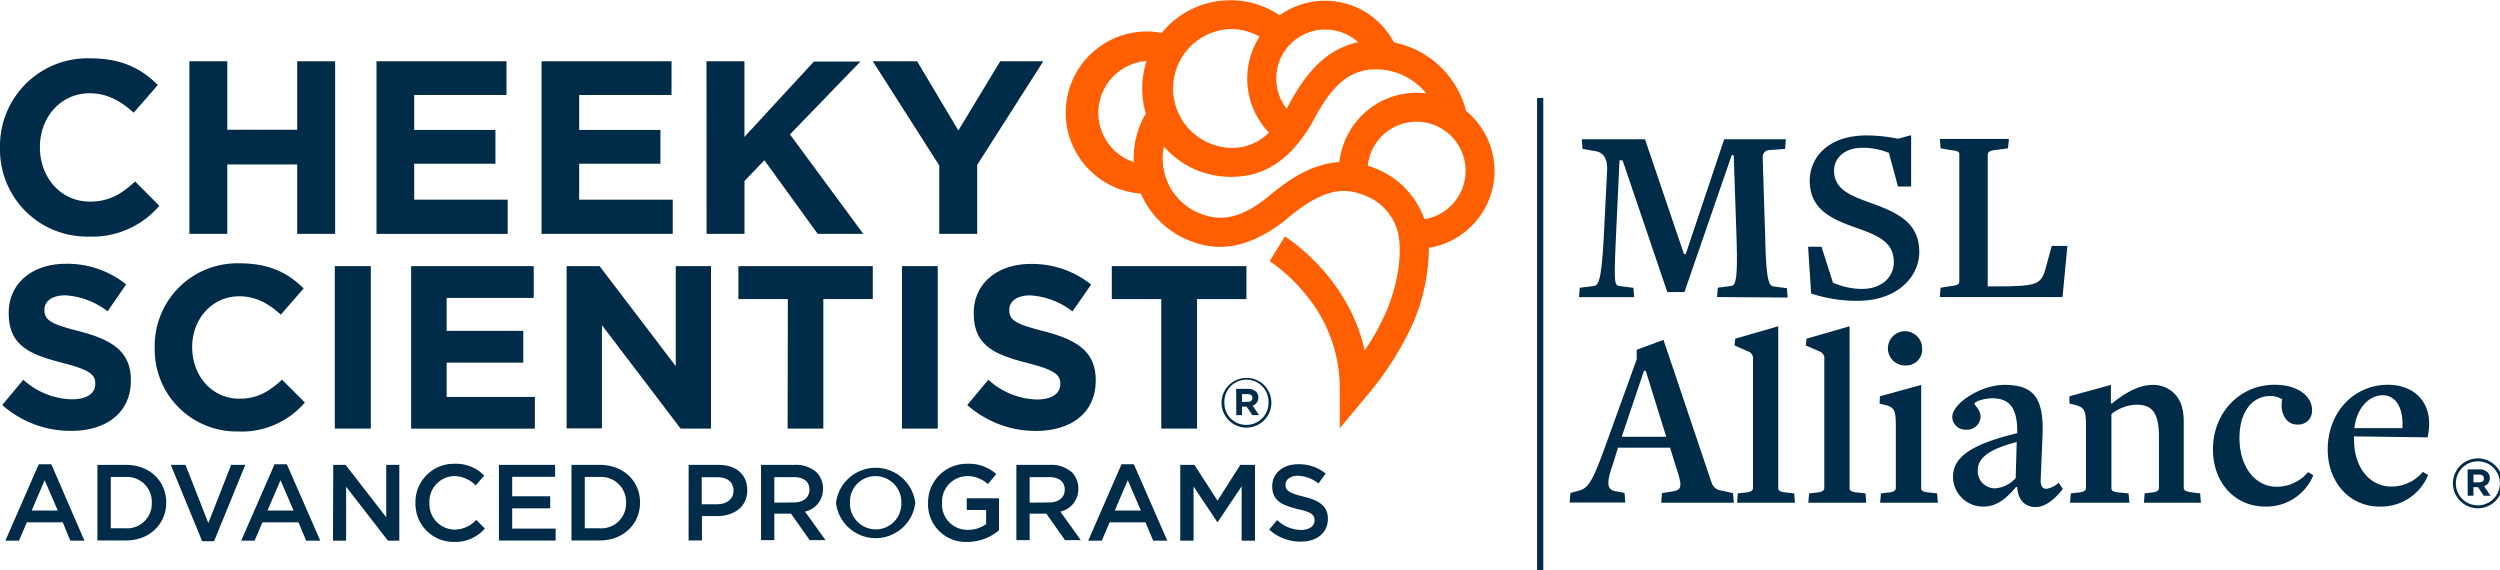 <svg id="Layer_1" data-name="Layer 1" xmlns="http://www.w3.org/2000/svg" viewBox="0 0 438.25 100"><defs><style>.cls-1{fill:#002b49;}.cls-2{fill:#ff5f00;}</style></defs><path class="cls-1" d="M6.79,81.39H9L14.8,94.78H12.33L11,91.57H4.7L3.33,94.78H.94Zm3.34,8.11-2.3-5.32L5.55,89.5Z"/><path class="cls-1" d="M17.08,81.49h5c4.17,0,7.06,2.86,7.06,6.6v0c0,3.74-2.89,6.65-7.06,6.65h-5Zm2.34,2.12v9H22a4.33,4.33,0,0,0,4.61-4.48v0A4.36,4.36,0,0,0,22,83.61Z"/><path class="cls-1" d="M29.94,81.49h2.58l4,10.21,4-10.21H43L37.53,94.87H35.44Z"/><path class="cls-1" d="M48.13,81.39h2.16l5.85,13.39H53.67l-1.35-3.21H46l-1.37,3.21H42.28Zm3.34,8.11-2.3-5.32L46.89,89.5Z"/><path class="cls-1" d="M58.42,81.49h2.16l7.13,9.19V81.49H70V94.78h-2l-7.33-9.46v9.46h-2.3Z"/><path class="cls-1" d="M72.83,88.17v0a6.72,6.72,0,0,1,6.84-6.87,6.92,6.92,0,0,1,5.22,2.07l-1.5,1.73a5.3,5.3,0,0,0-3.74-1.64,4.45,4.45,0,0,0-4.37,4.67v0a4.48,4.48,0,0,0,4.39,4.71,5.14,5.14,0,0,0,3.81-1.71L85,92.65A6.85,6.85,0,0,1,79.59,95,6.68,6.68,0,0,1,72.83,88.17Z"/><path class="cls-1" d="M87.46,81.49h9.85v2.09H89.79V87h6.66v2.11H89.79v3.55H97.4v2.09H87.46Z"/><path class="cls-1" d="M100.18,81.49h4.95c4.18,0,7.07,2.86,7.07,6.6v0c0,3.74-2.89,6.65-7.07,6.65h-4.95Zm2.33,2.12v9h2.62a4.34,4.34,0,0,0,4.62-4.48v0a4.37,4.37,0,0,0-4.62-4.52Z"/><path class="cls-1" d="M120.72,81.49H126c3.12,0,5,1.76,5,4.44v0c0,3-2.39,4.54-5.31,4.54h-2.64v4.27h-2.34Zm5,6.91c1.77,0,2.87-1,2.87-2.37v0c0-1.56-1.12-2.38-2.87-2.38h-2.71V88.4Z"/><path class="cls-1" d="M133.41,81.49h5.92a5.36,5.36,0,0,1,3.84,1.33,4,4,0,0,1,1.1,2.86v0a4,4,0,0,1-3.15,4l3.59,5h-2.78l-3.26-4.63h-2.93v4.63h-2.33Zm5.75,6.59c1.67,0,2.74-.88,2.74-2.23v0c0-1.43-1-2.21-2.76-2.21h-3.4v4.47Z"/><path class="cls-1" d="M146.55,88.17v0a7,7,0,0,1,13.9,0v0a7,7,0,0,1-13.9,0Zm11.45,0v0a4.54,4.54,0,0,0-4.52-4.71A4.47,4.47,0,0,0,149,88.09v0a4.54,4.54,0,0,0,4.52,4.71A4.47,4.47,0,0,0,158,88.17Z"/><path class="cls-1" d="M162.69,88.17v0a6.77,6.77,0,0,1,6.85-6.87,7.22,7.22,0,0,1,5.11,1.8l-1.48,1.77a5.24,5.24,0,0,0-3.72-1.41,4.48,4.48,0,0,0-4.31,4.67v0a4.44,4.44,0,0,0,4.52,4.75,5.43,5.43,0,0,0,3.21-1V89.4h-3.4V87.35h5.66v5.59A8.48,8.48,0,0,1,169.58,95,6.6,6.6,0,0,1,162.69,88.17Z"/><path class="cls-1" d="M178.17,81.49h5.92a5.36,5.36,0,0,1,3.84,1.33,4,4,0,0,1,1.1,2.86v0a4,4,0,0,1-3.15,4l3.58,5h-2.77l-3.26-4.63H180.5v4.63h-2.33Zm5.75,6.59c1.67,0,2.73-.88,2.73-2.23v0c0-1.43-1-2.21-2.75-2.21h-3.4v4.47Z"/><path class="cls-1" d="M196.6,81.39h2.17l5.85,13.39h-2.47l-1.35-3.21h-6.28l-1.37,3.21h-2.39ZM200,89.5l-2.3-5.32-2.28,5.32Z"/><path class="cls-1" d="M206.9,81.49h2.48l4.05,6.28,4-6.28H220V94.78h-2.34V85.25l-4.19,6.26h-.08l-4.16-6.23v9.5H206.9Z"/><path class="cls-1" d="M222.49,92.84l1.4-1.67a6.17,6.17,0,0,0,4.2,1.73c1.44,0,2.35-.69,2.35-1.67v0c0-1-.53-1.46-3-2-2.83-.69-4.42-1.52-4.42-4v0c0-2.28,1.9-3.85,4.54-3.85A7.39,7.39,0,0,1,232.38,83l-1.25,1.76a6.07,6.07,0,0,0-3.61-1.36c-1.37,0-2.17.7-2.17,1.57v0c0,1,.61,1.48,3.18,2.09,2.8.68,4.25,1.69,4.25,3.89v0c0,2.49-2,4-4.75,4A8.15,8.15,0,0,1,222.49,92.84Z"/><rect class="cls-1" x="269.45" y="17.17" width="1.09" height="82.83"/><path class="cls-1" d="M0,25.94v-.09A15.36,15.36,0,0,1,15.75,10.22c5.7,0,9.11,1.9,11.92,4.67l-4.23,4.87c-2.33-2.11-4.71-3.41-7.73-3.41C10.62,16.35,7,20.58,7,25.76v.09c0,5.18,3.58,9.49,8.76,9.49,3.45,0,5.57-1.38,7.94-3.53l4.23,4.27a15.44,15.44,0,0,1-12.39,5.39A15.24,15.24,0,0,1,0,25.94Z"/><path class="cls-1" d="M33.2,10.74h6.64v12H52.1v-12h6.65V41H52.1V28.83H39.84V41H33.2Z"/><path class="cls-1" d="M66,10.74H88.79v5.91H72.61v6.13H86.85V28.7H72.61V35H89V41H66Z"/><path class="cls-1" d="M94.93,10.74h22.79v5.91H101.53v6.13h14.24V28.7H101.53V35h16.4V41h-23Z"/><path class="cls-1" d="M123.85,10.74h6.65V24l12.17-13.21h8.16L138.48,23.56,151.34,41h-8L134,28.09l-3.49,3.63V41h-6.65Z"/><path class="cls-1" d="M164.65,29,153,10.74h7.77L168,22.87l7.34-12.13h7.55L171.3,28.91V41h-6.65Z"/><path class="cls-1" d="M.39,71l3.7-4.43A13.09,13.09,0,0,0,12.59,70c2.57,0,4.11-1,4.11-2.69v-.08c0-1.59-1-2.4-5.73-3.62-5.74-1.47-9.44-3-9.44-8.71v-.08c0-5.17,4.15-8.58,10-8.58a16.45,16.45,0,0,1,10.58,3.62l-3.25,4.72a13.37,13.37,0,0,0-7.41-2.81c-2.4,0-3.66,1.1-3.66,2.48v.08c0,1.87,1.22,2.48,6.15,3.75,5.77,1.5,9,3.58,9,8.54v.08c0,5.66-4.31,8.83-10.46,8.83A18.07,18.07,0,0,1,.39,71Z"/><path class="cls-1" d="M27.12,61v-.08A14.48,14.48,0,0,1,42,46.16c5.37,0,8.58,1.79,11.23,4.4l-4,4.6c-2.2-2-4.43-3.22-7.28-3.22-4.8,0-8.26,4-8.26,8.87v.08c0,4.89,3.38,9,8.26,9,3.25,0,5.25-1.3,7.49-3.33l4,4a14.56,14.56,0,0,1-11.68,5.08A14.37,14.37,0,0,1,27.12,61Z"/><path class="cls-1" d="M58.69,46.65H65V75.13H58.69Z"/><path class="cls-1" d="M72.07,46.65H93.56v5.58H78.3V58H91.73v5.58H78.3v6H93.76v5.57H72.07Z"/><path class="cls-1" d="M99.33,46.65h5.78l13.35,17.54V46.65h6.18V75.13h-5.33L105.52,57v18.1H99.33Z"/><path class="cls-1" d="M138.11,52.43h-8.67V46.65H153v5.78h-8.67v22.7h-6.26Z"/><path class="cls-1" d="M158.12,46.65h6.27V75.13h-6.27Z"/><path class="cls-1" d="M169.56,71l3.7-4.43a13.09,13.09,0,0,0,8.5,3.46c2.57,0,4.11-1,4.11-2.69v-.08c0-1.59-1-2.4-5.73-3.62-5.74-1.47-9.44-3-9.44-8.71v-.08c0-5.17,4.15-8.58,10-8.58a16.45,16.45,0,0,1,10.58,3.62L188,54.59a13.37,13.37,0,0,0-7.41-2.81c-2.4,0-3.66,1.1-3.66,2.48v.08c0,1.87,1.22,2.48,6.15,3.75,5.77,1.5,9,3.58,9,8.54v.08c0,5.66-4.31,8.83-10.46,8.83A18.07,18.07,0,0,1,169.56,71Z"/><path class="cls-1" d="M203.57,52.43H194.9V46.65h23.6v5.78h-8.66v22.7h-6.27Z"/><path class="cls-2" d="M262,30a13.65,13.65,0,0,0-5-10.55,16.31,16.31,0,0,0-12.63-12,13.66,13.66,0,0,0-20.05-4.77,15.48,15.48,0,0,0-20.66,3.08A14.23,14.23,0,1,0,200,33.94a15.38,15.38,0,0,0,8.42,8.2c3.49,1.41,9,2.59,16.75-3.43l.09-.07c5.72-4.9,9.6-6.14,13.84-4.43a9.37,9.37,0,0,1,6.07,7.07c.64,3.72-.27,9.1-2.31,13.68a42.5,42.5,0,0,1-3.63,6.48c-2.88-13-13.5-19.66-14-20l-2.66,4.35a28.64,28.64,0,0,1,6.23,5.74,25.57,25.57,0,0,1,6.06,16.54v7l4.51-5.41A54.8,54.8,0,0,0,247.55,57a34.17,34.17,0,0,0,2.94-13.56A13.71,13.71,0,0,0,262,30ZM232.33,5.19A8.57,8.57,0,0,1,238.1,7.4c-6.3,1.31-9.87,6.53-12.54,11.66h0a8.58,8.58,0,0,1,6.77-13.88Zm-16.59-.1a10.32,10.32,0,0,1,5.06,1.32,13.67,13.67,0,0,0,1.64,16.83,9,9,0,0,1-6.7,2.68,10.42,10.42,0,0,1,0-20.83ZM192.53,19.8A9.15,9.15,0,0,1,201,10.69a15.4,15.4,0,0,0-.77,4.82,15.2,15.2,0,0,0,.64,4.4,14.87,14.87,0,0,0-1,2,15.46,15.46,0,0,0-1.12,6.51A9.16,9.16,0,0,1,192.53,19.8ZM222,34.73c-4.45,3.45-7.84,4.23-11.67,2.68a10.38,10.38,0,0,1-6.3-11.74A15.46,15.46,0,0,0,215.74,31c3.77,0,9.34-1,14.26-9.45l.06-.11c3.46-6.68,6.6-9.28,11.17-9.28A11.29,11.29,0,0,1,250,16.36a12.06,12.06,0,0,0-1.6-.1,13.62,13.62,0,0,0-12.29,7.64,13.77,13.77,0,0,0-1.32,4.51C229.85,28.71,225.64,31.63,222,34.73Zm27.7,3.7A14.83,14.83,0,0,0,241,29.48c-.42-.16-.82-.3-1.23-.43a8.46,8.46,0,0,1,.83-2.9,8.6,8.6,0,1,1,9.08,12.28Z"/><path class="cls-1" d="M301,52.07l.13-1.64,2.39-.31c.84-.13,1.11-1.69.89-8.56l-.49-14.36h-.35l-8.29,24h-3l-7.84-23.09h-.54l-.62,13.3c-.35,7.93-.31,8.6.58,8.73l2.48.31.13,1.64H276.8l.13-1.64,2.4-.31c.88-.13,1.37-.62,1.82-8.73L281.72,30c.13-2-.53-3.15-1.82-3.46l-2.48-.44-.13-1.69h11.08l6.83,20.13h.31l6.74-20.13h10.81l-.13,1.69-2.93.22a1.21,1.21,0,0,0-1,1.33l.44,14c.18,7.27.57,8.43,1.46,8.56l2.35.31.13,1.64Z"/><path class="cls-1" d="M325.78,52.73a25.24,25.24,0,0,1-8.29-1.28l-.53-8.2h2.35l2,6.29a12.61,12.61,0,0,0,5.05,1.11c3.81,0,5.63-2.35,5.63-4.7,0-3.63-3-4.74-6.74-6.07-4.39-1.55-8-3.28-8-8.2,0-4,3.1-7.85,9.75-7.94a28.11,28.11,0,0,1,5.72.58l2.3-.62v9h-2.3l-1.6-5.9a12.14,12.14,0,0,0-4.61-.89c-3.32,0-5,1.91-5,4,0,3.32,2.93,4.39,6.43,5.67,4.74,1.69,8.51,3.46,8.51,8.6C336.42,48.61,332.52,52.69,325.78,52.73Z"/><path class="cls-1" d="M361.56,52.07H340.05l.14-1.64,1.73-.27c1.1-.09,1.55-.35,1.55-.79V27c0-.4-.27-.58-1.64-.71L340.19,26l-.14-1.64h12.11L352,26l-2,.27c-1.2.09-1.55.4-1.55.8V50.21h1.06c7.45,0,8.2-.31,9-2.84l1.16-4.26h2.75Z"/><path class="cls-1" d="M291.21,88.13l.13-1.68,1.91-.31c1.73-.31,1.64-1,.44-4.66l-.93-3h-9.13l-.8,2.62c-1.24,3.46-1.2,4.74.31,5l1.64.31.13,1.68h-9.75l.13-1.68,1.16-.31c1.95-.49,2.52-1.07,5.27-8.74L286.91,63V61.31l4.7-1.73,8.42,25A2,2,0,0,0,301.8,86l2,.45.14,1.68ZM288.5,65h-.31l-3.9,11.57h7.8Z"/><path class="cls-1" d="M304.51,88.13l.13-1.64,1.15-.13c1.06-.09,1.51-.31,1.51-.84V63a1.27,1.27,0,0,0-.62-1.29l-2.62-1.15.13-1.19,7.54-2.18V85.56c0,.44.27.71,1.69.8l1.1.13.14,1.64Z"/><path class="cls-1" d="M317,88.13l.14-1.64,1.15-.13c1.06-.09,1.51-.31,1.51-.84V63a1.27,1.27,0,0,0-.62-1.29l-2.62-1.15.13-1.19,7.54-2.18V85.56c0,.44.27.71,1.69.8l1.1.13.14,1.64Z"/><path class="cls-1" d="M329.59,88.13l.14-1.64,1.1-.13c1.07-.09,1.51-.31,1.51-.84V74.61c0-2.79-.31-3.19-1.9-3.63l-.94-.23.05-1.28,7.23-2V85.56c0,.44.26.71,1.68.8l1.11.13.13,1.64Zm4.57-24.07a3,3,0,1,1,2.79-3A2.77,2.77,0,0,1,334.16,64.06Z"/><path class="cls-1" d="M356.86,88.89c-1.73,0-3.11-1.07-3.24-3.51h-.22c-1.6,1.91-3.33,3.42-5.63,3.42a5.25,5.25,0,0,1-5.41-5.19c0-3.68,3.59-5.81,11.26-7.67v-.4c0-4.34-1.64-5.72-4.35-5.72-1.46,0-3.14.58-3.14.93s1.06,1,1.06,2.35a2.35,2.35,0,0,1-2.48,2.22,2.29,2.29,0,0,1-2.48-2.22c0-2.39,5-5.63,9.13-5.63,5,0,7,2.09,6.69,9l-.31,7.4c-.09,1.24.27,1.82,1,1.82a4.12,4.12,0,0,0,2.13-1.06l.75,1.06C360.27,87.47,358.54,88.89,356.86,88.89Zm-3.33-11.4c-5.54,1.42-6.83,3.15-6.83,5a3,3,0,0,0,3.06,3.11,5.41,5.41,0,0,0,3.59-1.78Z"/><path class="cls-1" d="M375.83,88.13l.13-1.64,1-.13c1.28-.09,1.5-.4,1.5-.84v-9c0-4.39-1.37-5.58-3.94-5.58a7.47,7.47,0,0,0-4.39,1.64V85.56c0,.44.26.71,1.68.8l1.33.13.14,1.64H362.88l.14-1.64,1.15-.13c1.06-.09,1.51-.31,1.51-.84V74.61c0-2.79-.36-3.19-1.91-3.63l-1-.23,0-1.28,7.27-2v3.24h.22c2.35-1.91,4.74-3.24,7.18-3.24a5.28,5.28,0,0,1,3.68,1.47c1.2,1.19,1.69,2.83,1.69,5V85.52c0,.4.22.66,1.81.84l1.07.13.13,1.64Z"/><path class="cls-1" d="M397.06,88.8c-5.28,0-9.13-4.21-9.13-10,0-6.6,4.83-11.35,10.77-11.35,4.26,0,6.6,2.09,6.6,4.44a2.4,2.4,0,0,1-2.7,2.52c-1.86,0-3-2.12-2.53-4.39V70a3.82,3.82,0,0,0-2.12-.58c-3,0-5.37,2.62-5.37,7.36,0,5,2.71,8.55,6.52,8.55a7.15,7.15,0,0,0,5.5-2.57l.93.54A8.87,8.87,0,0,1,397.06,88.8Z"/><path class="cls-1" d="M417.14,88.8c-5.23,0-9.09-4.21-9.09-10,0-6.56,4.61-11.35,10.55-11.35,4.26,0,7.23,2.62,7.23,6.79a11.45,11.45,0,0,1-.27,2.43l-12.9-.17V77c0,5,2.75,8.29,6.56,8.29a7.15,7.15,0,0,0,5.5-2.57l.93.54A8.89,8.89,0,0,1,417.14,88.8Zm.58-19.51c-2.31,0-4.53,2-5,5.76l8.42,0C421.35,71.42,419.93,69.29,417.72,69.29Z"/><path class="cls-1" d="M430,84.73v0a4.37,4.37,0,0,1,8.74,0v0a4.37,4.37,0,0,1-8.74,0Zm8.23,0v0a3.86,3.86,0,1,0-7.72,0v0a3.86,3.86,0,1,0,7.72,0Zm-5.66-2.45h2.07a1.93,1.93,0,0,1,1.43.51,1.36,1.36,0,0,1,.39,1v0a1.45,1.45,0,0,1-1,1.44l1.13,1.67h-1.19l-1-1.5h-.81v1.5h-1Zm2.05,2.27c.52,0,.8-.28.8-.67v0c0-.45-.31-.68-.82-.68h-1v1.37Z"/><path class="cls-1" d="M214.13,70.62v0a4.38,4.38,0,0,1,4.39-4.37,4.33,4.33,0,0,1,4.35,4.34v0a4.37,4.37,0,0,1-8.74,0Zm8.24,0v0a3.87,3.87,0,1,0-7.73,0v0a3.8,3.8,0,0,0,3.85,3.86A3.85,3.85,0,0,0,222.37,70.6Zm-5.67-2.45h2.07a2,2,0,0,1,1.44.5,1.43,1.43,0,0,1,.38,1v0a1.45,1.45,0,0,1-1,1.44l1.13,1.66h-1.19l-1-1.49h-.81v1.49h-1Zm2.06,2.27c.52,0,.79-.28.79-.67v0c0-.45-.31-.68-.82-.68h-1v1.37Z"/></svg>